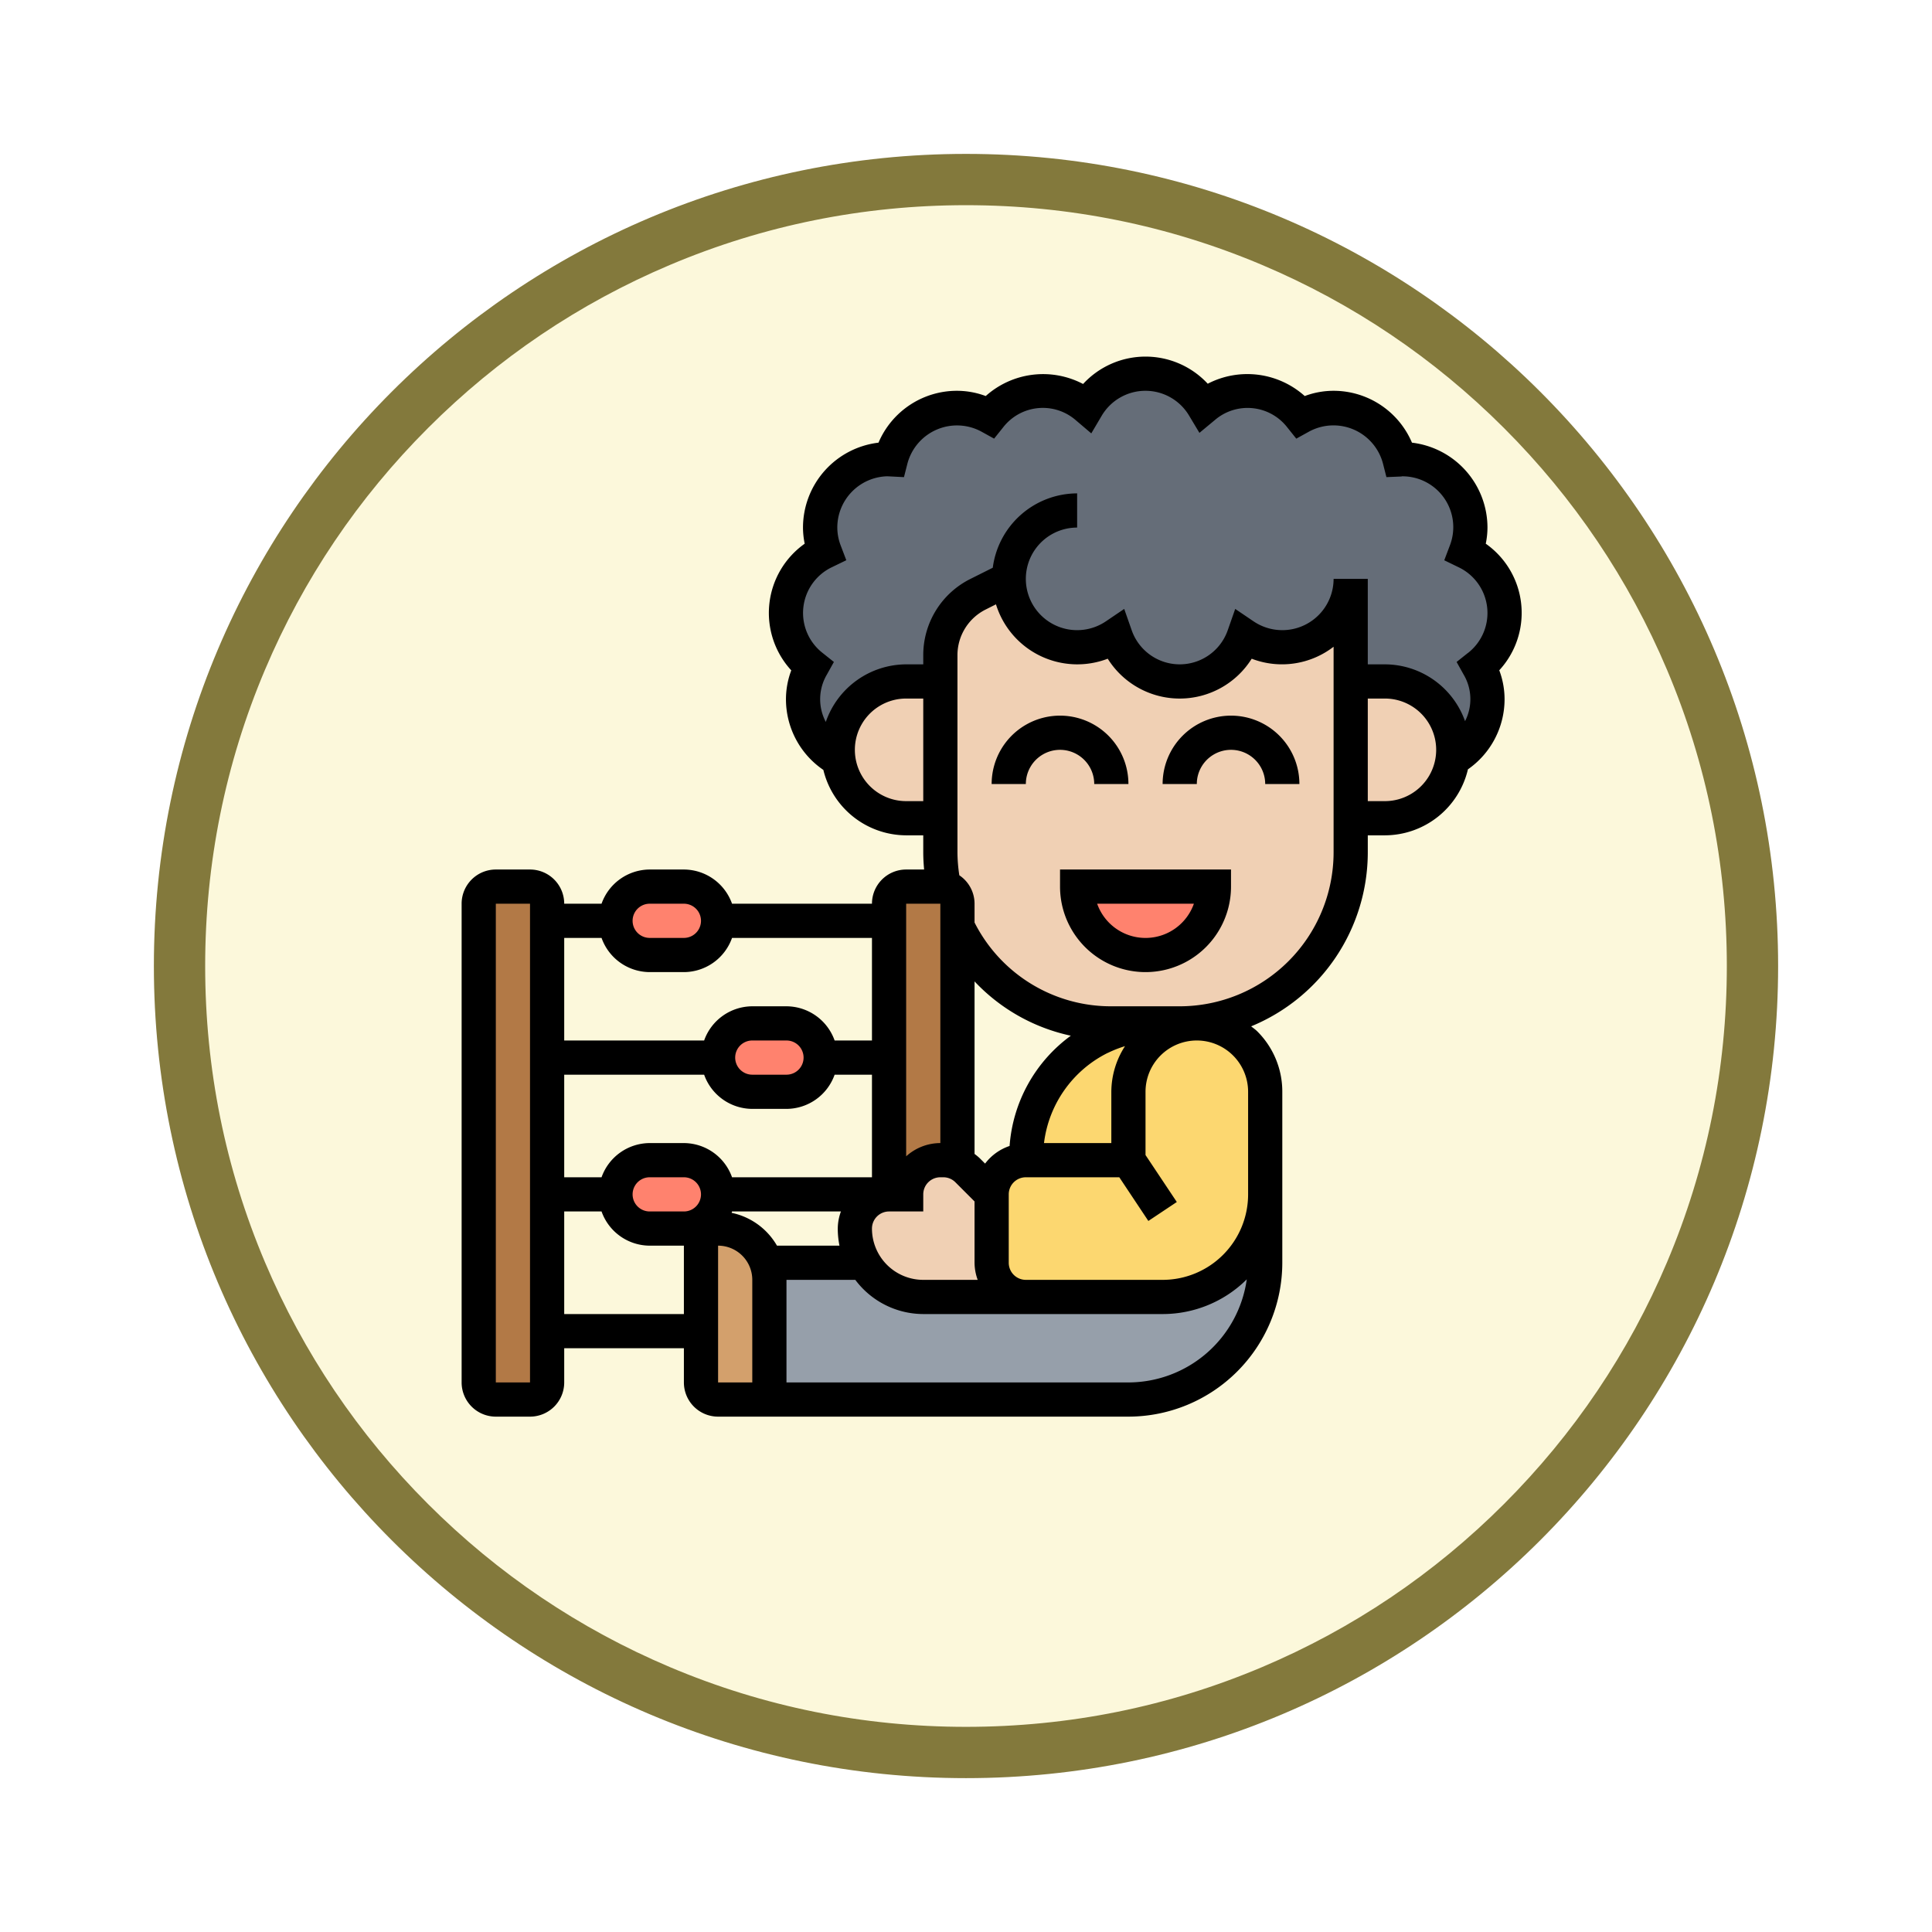 <svg xmlns="http://www.w3.org/2000/svg" xmlns:xlink="http://www.w3.org/1999/xlink" width="113" height="113" viewBox="0 0 113 113">
  <defs>
    <filter id="Trazado_982547" x="0" y="0" width="113" height="113" filterUnits="userSpaceOnUse">
      <feOffset dy="3" input="SourceAlpha"/>
      <feGaussianBlur stdDeviation="3" result="blur"/>
      <feFlood flood-opacity="0.161"/>
      <feComposite operator="in" in2="blur"/>
      <feComposite in="SourceGraphic"/>
    </filter>
  </defs>
  <g id="Grupo_1225275" data-name="Grupo 1225275" transform="translate(-1112 -1519.143)">
    <g id="Grupo_1224649" data-name="Grupo 1224649" transform="translate(0 -3554.277)">
      <g id="Grupo_1209313" data-name="Grupo 1209313" transform="translate(0 3843.205)">
        <g id="Grupo_1209049" data-name="Grupo 1209049">
          <g id="Grupo_1208493" data-name="Grupo 1208493" transform="translate(0 -4397.209)">
            <g id="Grupo_1202104" data-name="Grupo 1202104" transform="translate(0 -1149.226)">
              <g id="Grupo_1201923" data-name="Grupo 1201923" transform="translate(-4174.49 4856.378)">
                <g id="Grupo_1176928" data-name="Grupo 1176928" transform="translate(5295.49 1926.273)">
                  <g id="Grupo_1172322" data-name="Grupo 1172322" transform="translate(0 0)">
                    <g id="Grupo_1164700" data-name="Grupo 1164700">
                      <g id="Grupo_1160931" data-name="Grupo 1160931">
                        <g id="Grupo_1160749" data-name="Grupo 1160749">
                          <g id="Grupo_1158891" data-name="Grupo 1158891">
                            <g id="Grupo_1157406" data-name="Grupo 1157406">
                              <g id="Grupo_1155793" data-name="Grupo 1155793">
                                <g id="Grupo_1154704" data-name="Grupo 1154704">
                                  <g id="Grupo_1150790" data-name="Grupo 1150790">
                                    <g id="Grupo_1154214" data-name="Grupo 1154214">
                                      <g id="Grupo_1152583" data-name="Grupo 1152583">
                                        <g id="Grupo_1146973" data-name="Grupo 1146973">
                                          <g id="Grupo_1146954" data-name="Grupo 1146954">
                                            <g transform="matrix(1, 0, 0, 1, -9, -6)" filter="url(#Trazado_982547)">
                                              <g id="Trazado_982547-2" data-name="Trazado 982547" transform="translate(9 6)" fill="#fcf8db">
                                                <path d="M 47.5 93.5 C 41.289 93.5 35.265 92.284 29.595 89.886 C 24.118 87.569 19.198 84.252 14.973 80.027 C 10.748 75.802 7.431 70.882 5.114 65.405 C 2.716 59.735 1.5 53.711 1.5 47.5 C 1.5 41.289 2.716 35.265 5.114 29.595 C 7.431 24.118 10.748 19.198 14.973 14.973 C 19.198 10.748 24.118 7.431 29.595 5.114 C 35.265 2.716 41.289 1.5 47.5 1.5 C 53.711 1.5 59.735 2.716 65.405 5.114 C 70.882 7.431 75.802 10.748 80.027 14.973 C 84.252 19.198 87.569 24.118 89.886 29.595 C 92.284 35.265 93.5 41.289 93.5 47.5 C 93.5 53.711 92.284 59.735 89.886 65.405 C 87.569 70.882 84.252 75.802 80.027 80.027 C 75.802 84.252 70.882 87.569 65.405 89.886 C 59.735 92.284 53.711 93.5 47.5 93.5 Z" stroke="none"/>
                                                <path d="M 47.5 3 C 41.491 3 35.664 4.176 30.18 6.496 C 24.881 8.737 20.122 11.946 16.034 16.034 C 11.946 20.121 8.737 24.881 6.496 30.179 C 4.176 35.664 3 41.491 3 47.5 C 3 53.509 4.176 59.336 6.496 64.82 C 8.737 70.119 11.946 74.878 16.034 78.966 C 20.122 83.054 24.881 86.263 30.18 88.504 C 35.664 90.824 41.491 92 47.5 92 C 53.509 92 59.336 90.824 64.821 88.504 C 70.119 86.263 74.878 83.054 78.966 78.966 C 83.054 74.878 86.263 70.119 88.504 64.82 C 90.824 59.336 92 53.509 92 47.5 C 92 41.491 90.824 35.664 88.504 30.179 C 86.263 24.881 83.054 20.121 78.966 16.034 C 74.878 11.946 70.119 8.737 64.821 6.496 C 59.336 4.176 53.509 3 47.5 3 M 47.5 0 C 73.734 0 95 21.266 95 47.5 C 95 73.733 73.734 95 47.5 95 C 21.266 95 7.62939453125e-06 73.733 7.62939453125e-06 47.5 C 7.62939453125e-06 21.266 21.266 0 47.5 0 Z" stroke="none" fill="#83793c"/>
                                              </g>
                                            </g>
                                          </g>
                                        </g>
                                      </g>
                                    </g>
                                  </g>
                                </g>
                              </g>
                            </g>
                          </g>
                        </g>
                      </g>
                    </g>
                  </g>
                </g>
              </g>
            </g>
          </g>
        </g>
      </g>
    </g>
    <g id="abacus_4261309" transform="translate(1139 1540)">
      <g id="Grupo_1225273" data-name="Grupo 1225273">
        <g id="Grupo_1225258" data-name="Grupo 1225258">
          <path id="Trazado_1056933" data-name="Trazado 1056933" d="M42,39h1a3.995,3.995,0,0,0-4,4v4H33v-.15A7.854,7.854,0,0,1,40.86,39Z" fill="#fcd770"/>
        </g>
        <g id="Grupo_1225259" data-name="Grupo 1225259">
          <path id="Trazado_1056934" data-name="Trazado 1056934" d="M31,49a2.006,2.006,0,0,1,2-2h6V43a4,4,0,0,1,8,0v6a6,6,0,0,1-6,6H33a2.006,2.006,0,0,1-2-2Z" fill="#fcd770"/>
        </g>
        <g id="Grupo_1225260" data-name="Grupo 1225260">
          <path id="Trazado_1056935" data-name="Trazado 1056935" d="M14,52a1,1,0,0,1,1-1,2.968,2.968,0,0,1,2.82,2A2.772,2.772,0,0,1,18,54v6a1,1,0,0,1-1,1H15a1,1,0,0,1-1-1V52Z" fill="#d3a06c"/>
        </g>
        <g id="Grupo_1225261" data-name="Grupo 1225261">
          <path id="Trazado_1056936" data-name="Trazado 1056936" d="M17.83,53h5.71a4.225,4.225,0,0,0,.63.83A4.025,4.025,0,0,0,27,55H41a6,6,0,0,0,6-6v4a8,8,0,0,1-8,8H17a1,1,0,0,0,1-1V54a2.772,2.772,0,0,0-.18-1Z" fill="#969faa"/>
        </g>
        <g id="Grupo_1225262" data-name="Grupo 1225262">
          <path id="Trazado_1056937" data-name="Trazado 1056937" d="M32,13l-1.79.89A4.02,4.02,0,0,0,28,17.47V19H26a3.995,3.995,0,0,0-4,4,3.313,3.313,0,0,0,.04.55,3.979,3.979,0,0,1-1.56-5.44,3.971,3.971,0,0,1,.75-6.7A4.1,4.1,0,0,1,20.97,10a4,4,0,0,1,4-4c.04,0,.09.01.13.01a3.961,3.961,0,0,1,5.79-2.5,3.953,3.953,0,0,1,5.69-.55,3.965,3.965,0,0,1,6.83-.02,3.957,3.957,0,0,1,5.67.57,3.952,3.952,0,0,1,5.78,2.5c.05,0,.09-.01.14-.01a4,4,0,0,1,4,4,3.887,3.887,0,0,1-.27,1.41,3.96,3.96,0,0,1,.75,6.7,3.954,3.954,0,0,1-1.52,5.42A3.076,3.076,0,0,0,58,23a4,4,0,0,0-4-4H52V13a4,4,0,0,1-4,4,3.932,3.932,0,0,1-2.24-.69,3.973,3.973,0,0,1-7.52,0A3.932,3.932,0,0,1,36,17,4,4,0,0,1,32,13Z" fill="#656d78"/>
        </g>
        <g id="Grupo_1225263" data-name="Grupo 1225263">
          <path id="Trazado_1056938" data-name="Trazado 1056938" d="M29,33.36V47.18a1.968,1.968,0,0,0-.83-.18H28a2,2,0,0,0-2,2H25V32a1,1,0,0,1,1-1h2a1.231,1.231,0,0,1,.2.02A1,1,0,0,1,29,32Z" fill="#b27946"/>
        </g>
        <g id="Grupo_1225264" data-name="Grupo 1225264">
          <path id="Trazado_1056939" data-name="Trazado 1056939" d="M5,57v3a1,1,0,0,1-1,1H2a1,1,0,0,1-1-1V32a1,1,0,0,1,1-1H4a1,1,0,0,1,1,1V57Z" fill="#b27946"/>
        </g>
        <g id="Grupo_1225265" data-name="Grupo 1225265">
          <path id="Trazado_1056940" data-name="Trazado 1056940" d="M31,53a2.006,2.006,0,0,0,2,2H27a4.025,4.025,0,0,1-2.83-1.17,4.225,4.225,0,0,1-.63-.83A3.989,3.989,0,0,1,23,51a2,2,0,0,1,2-2h1a2,2,0,0,1,2-2h.17a2.056,2.056,0,0,1,1.42.58L31,49Z" fill="#f0d0b4"/>
        </g>
        <g id="Grupo_1225266" data-name="Grupo 1225266">
          <path id="Trazado_1056941" data-name="Trazado 1056941" d="M58,23a3.076,3.076,0,0,1-.04.53A3.983,3.983,0,0,1,54,27H52V19h2A4,4,0,0,1,58,23Z" fill="#f0d0b4"/>
        </g>
        <g id="Grupo_1225267" data-name="Grupo 1225267">
          <path id="Trazado_1056942" data-name="Trazado 1056942" d="M52,27v2A10,10,0,0,1,42,39H38a9.995,9.995,0,0,1-9-5.64V32a1,1,0,0,0-.8-.98A10.327,10.327,0,0,1,28,29V17.47a4.02,4.02,0,0,1,2.21-3.58L32,13a4,4,0,0,0,4,4,3.932,3.932,0,0,0,2.24-.69,3.973,3.973,0,0,0,7.52,0A3.932,3.932,0,0,0,48,17a4,4,0,0,0,4-4V27Z" fill="#f0d0b4"/>
        </g>
        <g id="Grupo_1225268" data-name="Grupo 1225268">
          <path id="Trazado_1056943" data-name="Trazado 1056943" d="M28,19v8H26a4,4,0,0,1-3.96-3.45A3.313,3.313,0,0,1,22,23a3.995,3.995,0,0,1,4-4Z" fill="#f0d0b4"/>
        </g>
        <g id="Grupo_1225269" data-name="Grupo 1225269">
          <path id="Trazado_1056944" data-name="Trazado 1056944" d="M15,49a2.015,2.015,0,0,1-2,2H11a2.006,2.006,0,0,1-2-2,2.015,2.015,0,0,1,2-2h2A2.006,2.006,0,0,1,15,49Z" fill="#ff826e"/>
        </g>
        <g id="Grupo_1225270" data-name="Grupo 1225270">
          <path id="Trazado_1056945" data-name="Trazado 1056945" d="M20.41,39.59A1.955,1.955,0,0,1,21,41a2.006,2.006,0,0,1-2,2H17a2.015,2.015,0,0,1-2-2,2.006,2.006,0,0,1,2-2h2A1.955,1.955,0,0,1,20.41,39.59Z" fill="#ff826e"/>
        </g>
        <g id="Grupo_1225271" data-name="Grupo 1225271">
          <path id="Trazado_1056946" data-name="Trazado 1056946" d="M13,31a2.006,2.006,0,0,1,2,2,2.015,2.015,0,0,1-2,2H11a2.006,2.006,0,0,1-2-2,2.015,2.015,0,0,1,2-2Z" fill="#ff826e"/>
        </g>
        <g id="Grupo_1225272" data-name="Grupo 1225272">
          <path id="Trazado_1056947" data-name="Trazado 1056947" d="M36,31h8a4,4,0,0,1-8,0Z" fill="#ff826e"/>
        </g>
      </g>
      <g id="Grupo_1225274" data-name="Grupo 1225274">
        <path id="Trazado_1056948" data-name="Trazado 1056948" d="M35,31a5,5,0,0,0,10,0V30H35Zm7.829,1a3,3,0,0,1-5.658,0Z"/>
        <path id="Trazado_1056949" data-name="Trazado 1056949" d="M37,25h2a4,4,0,0,0-8,0h2a2,2,0,0,1,4,0Z"/>
        <path id="Trazado_1056950" data-name="Trazado 1056950" d="M45,21a4,4,0,0,0-4,4h2a2,2,0,0,1,4,0h2A4,4,0,0,0,45,21Z"/>
        <path id="Trazado_1056951" data-name="Trazado 1056951" d="M62,15a4.944,4.944,0,0,0-2.1-4.057A4.73,4.73,0,0,0,60,10a5.007,5.007,0,0,0-4.416-4.966A4.984,4.984,0,0,0,51,2a4.808,4.808,0,0,0-1.688.307,5.031,5.031,0,0,0-5.673-.72,4.965,4.965,0,0,0-7.291.015,5.028,5.028,0,0,0-5.694.705A4.812,4.812,0,0,0,28.966,2a4.984,4.984,0,0,0-4.584,3.034A5.006,5.006,0,0,0,19.966,10a4.723,4.723,0,0,0,.1.943,4.96,4.96,0,0,0-.786,7.408,4.81,4.81,0,0,0-.31,1.7,5,5,0,0,0,2.187,4.123A5,5,0,0,0,26,28h1v1c0,.334.02.668.05,1H26a2,2,0,0,0-2,2H15.816A3,3,0,0,0,13,30H11a3,3,0,0,0-2.816,2H6a2,2,0,0,0-2-2H2a2,2,0,0,0-2,2V60a2,2,0,0,0,2,2H4a2,2,0,0,0,2-2V58h7v2a2,2,0,0,0,2,2H39a9.01,9.01,0,0,0,9-9V49.057c0-.019,0-.038,0-.058V43a4.967,4.967,0,0,0-1.465-3.535c-.11-.11-.238-.195-.357-.293A11.015,11.015,0,0,0,53,29V28h1a5,5,0,0,0,4.857-3.86A5,5,0,0,0,61,20.047a4.806,4.806,0,0,0-.31-1.7A4.943,4.943,0,0,0,62,15ZM26,26a3,3,0,0,1,0-6h1v6ZM46,43h0v6.028A5,5,0,0,1,41,54H33A1,1,0,0,1,32,53V49a1,1,0,0,1,1-1h5.466l1.7,2.555,1.664-1.109L40,46.7V43a3,3,0,0,1,2.99-3H43a3,3,0,0,1,3,3ZM22.1,52H18.444a4,4,0,0,0-2.653-1.92c.01-.026.016-.054.025-.08h6.368A2.96,2.96,0,0,0,22,51,5.005,5.005,0,0,0,22.1,52ZM8.184,48H6V42h8.184A3,3,0,0,0,17,44h2a3,3,0,0,0,2.816-2H24v6H15.816A3,3,0,0,0,13,46H11A3,3,0,0,0,8.184,48ZM16,41a1,1,0,0,1,1-1h2a1,1,0,0,1,0,2H17A1,1,0,0,1,16,41Zm-5,7h2a1,1,0,0,1,0,2H11a1,1,0,0,1,0-2Zm14,2h2V49a1,1,0,0,1,1-1h.172a.993.993,0,0,1,.707.292L30,49.414V53a2.96,2.96,0,0,0,.184,1H27a3,3,0,0,1-3-3,1,1,0,0,1,1-1Zm12.8-9.276a6.8,6.8,0,0,1,1-.393A4.955,4.955,0,0,0,38,43v3H34.062a6.808,6.808,0,0,1,3.73-5.276ZM32.05,46.169A2.989,2.989,0,0,0,30.617,47.2l-.324-.324A3.048,3.048,0,0,0,30,46.636V36.544a10.846,10.846,0,0,0,5.631,3.176A8.768,8.768,0,0,0,32.05,46.169ZM28,32V46a2.983,2.983,0,0,0-2,.775V32ZM11,32h2a1,1,0,0,1,0,2H11a1,1,0,0,1,0-2ZM8.184,34A3,3,0,0,0,11,36h2a3,3,0,0,0,2.816-2H24v6H21.816A3,3,0,0,0,19,38H17a3,3,0,0,0-2.816,2H6V34ZM2,60V32H4L4,60Zm4-4V50H8.184A3,3,0,0,0,11,52h2v4Zm10,4H15V52a2,2,0,0,1,2,2v6Zm23,0H19V54h4.026A4.98,4.98,0,0,0,27,56H41a6.975,6.975,0,0,0,4.922-2.03A7.005,7.005,0,0,1,39,60Zm3-22H38a8.935,8.935,0,0,1-8-4.9V32a2,2,0,0,0-.89-1.662A9.067,9.067,0,0,1,29,29V17.472a2.986,2.986,0,0,1,1.658-2.683l.595-.3A4.977,4.977,0,0,0,37.79,17.67a4.968,4.968,0,0,0,8.42,0,4.941,4.941,0,0,0,4.79-.7V29A9.01,9.01,0,0,1,42,38ZM54,26H53V20h1a3,3,0,0,1,0,6Zm4.858-8.668-.663.528.412.74a2.819,2.819,0,0,1,.082,2.723A4.991,4.991,0,0,0,54,18H53V13H51a3,3,0,0,1-4.679,2.486l-1.075-.728-.43,1.226a2.975,2.975,0,0,1-5.632,0l-.43-1.226-1.075.728A3,3,0,1,1,36,10V8a4.991,4.991,0,0,0-4.934,4.349l-1.3.651A4.974,4.974,0,0,0,27,17.472V18H26a4.993,4.993,0,0,0-4.7,3.368,2.841,2.841,0,0,1,.062-2.769l.411-.739-.661-.527a2.966,2.966,0,0,1,.561-5.023l.826-.4-.326-.857a2.958,2.958,0,0,1-.2-1.054A3,3,0,0,1,24.9,7l.972.05.2-.786A3,3,0,0,1,30.406,4.39l.738.408.527-.659a2.939,2.939,0,0,1,4.257-.413l.9.765.6-1.016a2.971,2.971,0,0,1,5.125-.015l.6,1,.9-.747a2.938,2.938,0,0,1,4.239.428l.526.658.738-.408a2.993,2.993,0,0,1,4.334,1.872l.2.786.812-.034c.054,0,.107-.008.094-.013a2.973,2.973,0,0,1,2.8,4.056l-.323.855.823.4a2.966,2.966,0,0,1,.562,5.023Z"/>
      </g>
    </g>
  </g>
</svg>
